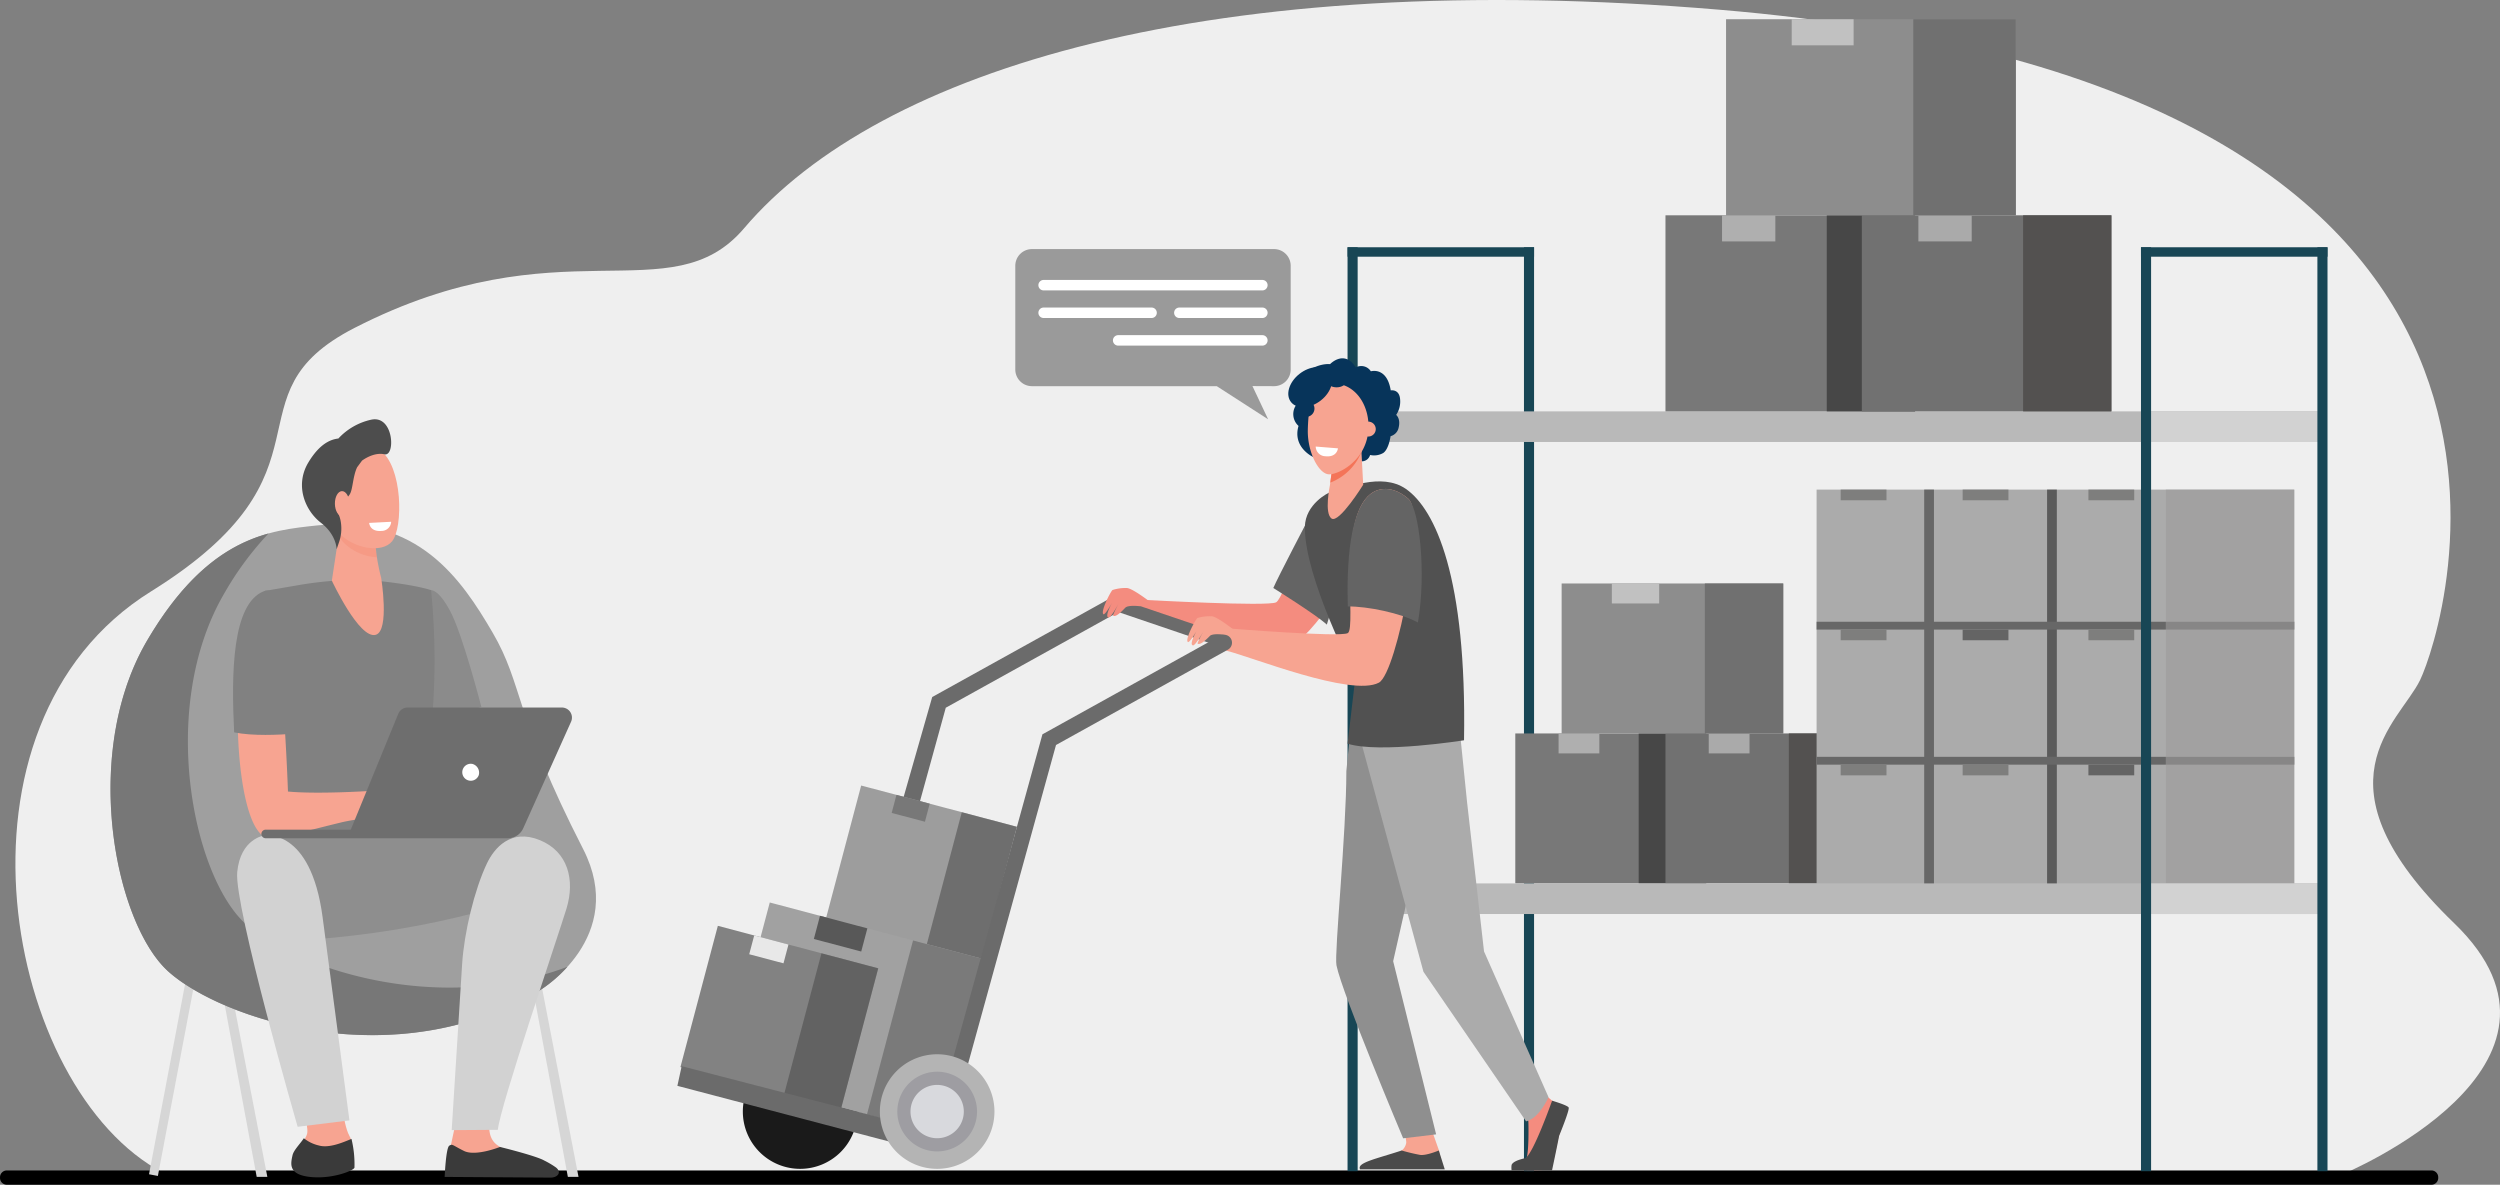 <svg xmlns="http://www.w3.org/2000/svg" width="560.89" height="265.8" viewBox="0 0 560.89 265.8">
  <rect x="0" y="0" width="560.89" height="265.8" fill="#808080" stroke="none"/>
  <g id="Smarter_use_of_storage_" data-name="Smarter use of storage " transform="translate(-86.853 -48.943)">
    <path id="Path_9876" data-name="Path 9876" d="M705.92,438.714l-488.36-.541c-35.575-18.585-51.071-100.4-2.794-130.452,43.644-27.168,16.03-43.945,45.684-59.135,46.231-23.682,70.923-2.98,87.387-22.351,30.39-35.756,105.24-58.575,218.81-49.032,203.12,17.069,162.567,139.284,157.218,150.374-4.657,9.659-25.016,23.069,7.634,54.571C764.583,414.07,707.4,438.146,705.92,438.714Z" transform="translate(-94.041 -126.082)" fill="#efefef"/>
    <g id="Group_7136" data-name="Group 7136" transform="translate(314.642 104.827)">
      <g id="Group_7134" data-name="Group 7134">
        <path id="Path_9877" data-name="Path 9877" d="M1343.49,500.359v23.279a3.738,3.738,0,0,0,3.739,3.739h41.464l11.519,7.431-3.516-7.451,4.839.02h0a3.738,3.738,0,0,0,3.739-3.739V500.359a3.74,3.74,0,0,0-3.739-3.739h-54.306A3.739,3.739,0,0,0,1343.49,500.359Z" transform="translate(-1343.49 -496.62)" fill="#9a9a9a"/>
      </g>
      <g id="Group_7135" data-name="Group 7135" transform="translate(5.18 6.923)">
        <path id="Path_9878" data-name="Path 9878" d="M1531.764,633.02h-32.35a1.173,1.173,0,0,0-1.174,1.173h0a1.173,1.173,0,0,0,1.174,1.174h32.35a1.173,1.173,0,0,0,1.174-1.174h0A1.173,1.173,0,0,0,1531.764,633.02Z" transform="translate(-1481.513 -620.633)" fill="#fff"/>
        <path id="Path_9879" data-name="Path 9879" d="M1405.473,589.27h-24.219a1.173,1.173,0,0,0-1.174,1.174h0a1.173,1.173,0,0,0,1.174,1.174h24.219a1.173,1.173,0,0,0,1.174-1.174h0A1.174,1.174,0,0,0,1405.473,589.27Z" transform="translate(-1380.08 -583.077)" fill="#fff"/>
        <path id="Path_9880" data-name="Path 9880" d="M1614.989,589.27h-18.626a1.173,1.173,0,0,0-1.173,1.174h0a1.173,1.173,0,0,0,1.173,1.174h18.626a1.173,1.173,0,0,0,1.174-1.174h0A1.173,1.173,0,0,0,1614.989,589.27Z" transform="translate(-1564.738 -583.077)" fill="#fff"/>
        <path id="Path_9881" data-name="Path 9881" d="M1430.331,545.52h-49.078a1.173,1.173,0,0,0-1.173,1.174h0a1.173,1.173,0,0,0,1.173,1.174h49.078a1.173,1.173,0,0,0,1.173-1.174h0A1.173,1.173,0,0,0,1430.331,545.52Z" transform="translate(-1380.08 -545.52)" fill="#fff"/>
      </g>
    </g>
    <path id="Path_9882" data-name="Path 9882" d="M272.6,1829.413H816.754a1.527,1.527,0,0,0,1.436-1.6h0a1.527,1.527,0,0,0-1.436-1.6H272.6a1.527,1.527,0,0,0-1.436,1.6h0A1.526,1.526,0,0,0,272.6,1829.413Z" transform="translate(-184.307 -1514.67)"/>
    <g id="Group_7147" data-name="Group 7147" transform="translate(388.89 53.259)">
      <rect id="Rectangle_835" data-name="Rectangle 835" width="2.266" height="207.289" transform="translate(39.873 51.16)" fill="#184655"/>
      <g id="Group_7139" data-name="Group 7139" transform="translate(37.93 160.237)">
        <rect id="Rectangle_836" data-name="Rectangle 836" width="42.83" height="33.645" transform="translate(42.83 33.645) rotate(180)" fill="#787878"/>
        <rect id="Rectangle_837" data-name="Rectangle 837" width="15.153" height="33.645" transform="translate(42.83 33.645) rotate(180)" fill="#474747"/>
        <rect id="Rectangle_838" data-name="Rectangle 838" width="9.149" height="4.478" transform="translate(18.856 4.478) rotate(180)" fill="#afafaf"/>
      </g>
      <g id="Group_7140" data-name="Group 7140" transform="translate(71.621 160.237)">
        <rect id="Rectangle_839" data-name="Rectangle 839" width="42.83" height="33.645" transform="translate(42.83 33.645) rotate(180)" fill="#717171"/>
        <rect id="Rectangle_840" data-name="Rectangle 840" width="15.153" height="33.645" transform="translate(42.83 33.645) rotate(180)" fill="#535150"/>
        <rect id="Rectangle_841" data-name="Rectangle 841" width="9.149" height="4.478" transform="translate(18.856 4.478) rotate(180)" fill="#aaa"/>
      </g>
      <g id="Group_7141" data-name="Group 7141" transform="translate(48.325 126.592)">
        <rect id="Rectangle_842" data-name="Rectangle 842" width="49.718" height="33.645" transform="translate(49.718 33.645) rotate(180)" fill="#8d8d8d"/>
        <rect id="Rectangle_843" data-name="Rectangle 843" width="17.59" height="33.645" transform="translate(49.717 33.645) rotate(180)" fill="#707070"/>
        <rect id="Rectangle_844" data-name="Rectangle 844" width="10.62" height="4.478" transform="translate(21.887 4.478) rotate(180)" fill="#c1c1c1"/>
      </g>
      <g id="Group_7142" data-name="Group 7142" transform="translate(105.526 105.53)">
        <rect id="Rectangle_845" data-name="Rectangle 845" width="107.171" height="88.495" transform="translate(107.171 88.495) rotate(180)" fill="#ababab"/>
        <rect id="Rectangle_846" data-name="Rectangle 846" width="2.189" height="88.495" transform="translate(53.9 88.495) rotate(180)" fill="#5b5b5b"/>
        <rect id="Rectangle_847" data-name="Rectangle 847" width="2.189" height="88.495" transform="translate(26.331 88.495) rotate(180)" fill="#676767"/>
        <rect id="Rectangle_848" data-name="Rectangle 848" width="1.76" height="107.171" transform="translate(107.172 29.646) rotate(90)" fill="#676767"/>
        <rect id="Rectangle_849" data-name="Rectangle 849" width="1.76" height="107.171" transform="translate(107.171 59.951) rotate(90)" fill="#676767"/>
        <rect id="Rectangle_850" data-name="Rectangle 850" width="28.825" height="88.495" transform="translate(107.17 88.495) rotate(180)" fill="#9d9c9c" opacity="0.6"/>
        <rect id="Rectangle_851" data-name="Rectangle 851" width="10.277" height="2.393" transform="translate(71.262 2.393) rotate(180)" fill="#7e7e7d"/>
        <rect id="Rectangle_852" data-name="Rectangle 852" width="10.277" height="2.393" transform="translate(43.044 2.393) rotate(180)" fill="#7e7e7d"/>
        <rect id="Rectangle_853" data-name="Rectangle 853" width="10.277" height="2.393" transform="translate(15.679 2.393) rotate(180)" fill="#7e7e7d"/>
        <rect id="Rectangle_854" data-name="Rectangle 854" width="10.277" height="2.393" transform="translate(71.262 33.8) rotate(180)" fill="#7e7e7d"/>
        <rect id="Rectangle_855" data-name="Rectangle 855" width="10.277" height="2.393" transform="translate(43.044 33.8) rotate(180)" fill="#646464"/>
        <rect id="Rectangle_856" data-name="Rectangle 856" width="10.277" height="2.393" transform="translate(15.679 33.8) rotate(180)" fill="#7e7e7d"/>
        <rect id="Rectangle_857" data-name="Rectangle 857" width="10.277" height="2.393" transform="translate(71.262 64.105) rotate(180)" fill="#646464"/>
        <rect id="Rectangle_858" data-name="Rectangle 858" width="10.277" height="2.393" transform="translate(43.044 64.105) rotate(180)" fill="#7e7e7d"/>
        <rect id="Rectangle_859" data-name="Rectangle 859" width="10.277" height="2.393" transform="translate(15.679 64.105) rotate(180)" fill="#7e7e7d"/>
      </g>
      <rect id="Rectangle_860" data-name="Rectangle 860" width="219.018" height="6.867" transform="translate(219.018 200.75) rotate(180)" fill="#b9b9b9"/>
      <rect id="Rectangle_861" data-name="Rectangle 861" width="39.58" height="6.867" transform="translate(219.017 200.75) rotate(180)" fill="#d2d2d2"/>
      <rect id="Rectangle_862" data-name="Rectangle 862" width="2.268" height="207.289" transform="translate(0.293 51.16)" fill="#184655"/>
      <rect id="Rectangle_863" data-name="Rectangle 863" width="41.846" height="2.118" transform="translate(42.14 53.277) rotate(180)" fill="#184655"/>
      <rect id="Rectangle_876" data-name="Rectangle 876" width="41.846" height="2.118" transform="translate(220.151 53.277) rotate(180)" fill="#184655"/>
      <rect id="Rectangle_877" data-name="Rectangle 877" width="219.018" height="6.867" transform="translate(219.018 94.846) rotate(180)" fill="#b9b9b9"/>
      <rect id="Rectangle_878" data-name="Rectangle 878" width="39.58" height="6.867" transform="translate(219.017 94.846) rotate(180)" fill="#d2d2d2"/>
      <rect id="Rectangle_879" data-name="Rectangle 879" width="2.268" height="207.289" transform="translate(217.884 51.16)" fill="#184655"/>
      <rect id="Rectangle_880" data-name="Rectangle 880" width="2.268" height="207.289" transform="translate(178.304 51.16)" fill="#184655"/>
      <g id="Group_7155" data-name="Group 7155" transform="translate(71.622 43.989)">
        <rect id="Rectangle_836-2" data-name="Rectangle 836" width="55.998" height="43.99" transform="translate(55.998 43.99) rotate(180)" fill="#787878"/>
        <rect id="Rectangle_837-2" data-name="Rectangle 837" width="19.812" height="43.99" transform="translate(55.999 43.99) rotate(180)" fill="#474747"/>
        <rect id="Rectangle_838-2" data-name="Rectangle 838" width="11.962" height="5.855" transform="translate(24.653 5.855) rotate(180)" fill="#afafaf"/>
      </g>
      <g id="Group_7156" data-name="Group 7156" transform="translate(115.673 43.989)">
        <rect id="Rectangle_839-2" data-name="Rectangle 839" width="55.998" height="43.99" transform="translate(55.998 43.99) rotate(180)" fill="#717171"/>
        <rect id="Rectangle_840-2" data-name="Rectangle 840" width="19.812" height="43.99" transform="translate(55.999 43.99) rotate(180)" fill="#535150"/>
        <rect id="Rectangle_841-2" data-name="Rectangle 841" width="11.962" height="5.855" transform="translate(24.653 5.855) rotate(180)" fill="#aaa"/>
      </g>
      <g id="Group_7157" data-name="Group 7157" transform="translate(85.214 0)">
        <rect id="Rectangle_842-2" data-name="Rectangle 842" width="65.004" height="43.99" transform="translate(65.004 43.99) rotate(180)" fill="#8d8d8d"/>
        <rect id="Rectangle_843-2" data-name="Rectangle 843" width="22.999" height="43.99" transform="translate(65.003 43.99) rotate(180)" fill="#707070"/>
        <rect id="Rectangle_844-2" data-name="Rectangle 844" width="13.885" height="5.855" transform="translate(28.616 5.855) rotate(180)" fill="#c1c1c1"/>
      </g>
    </g>
    <g id="Group_7154" data-name="Group 7154" transform="translate(238.827 129.337)">
      <path id="Path_9908" data-name="Path 9908" d="M1292.789,1228.6l-3.819-.961,27.909-97.586,39.876-22.117a1.787,1.787,0,0,1,2.43.7h0a1.786,1.786,0,0,1-.7,2.43l-38.564,21.388-24.832,90.018Z" transform="translate(-1259.706 -1054.065)" fill="#6b6b6b"/>
      <g id="Group_7148" data-name="Group 7148" transform="translate(14.687 156.136)">
        <path id="Path_9909" data-name="Path 9909" d="M1233.037,1694.589a12.854,12.854,0,1,1-12.853-12.859A12.857,12.857,0,0,1,1233.037,1694.589Z" transform="translate(-1207.33 -1681.73)" fill="#1a1a1a"/>
      </g>
      <path id="Path_9910" data-name="Path 9910" d="M1739.52,992.052c2.03-1.121,7.334-20.913,15.664-25.761,0,0,3.31-2.282,7.742,1.359,4.358,3.644-13.968,30.315-18.057,32.586-6.1,3.389-29.835-3.582-35.329-4.774l.6-3.948S1737.722,993.047,1739.52,992.052Z" transform="translate(-1605.185 -937.315)" fill="#f48c7f"/>
      <path id="Path_9911" data-name="Path 9911" d="M1882.159,1004.83s-7.315,13.968-8.269,16.251c0,0,9.711,6.056,12.009,8.215,0,0,3.562-11.65,3.562-12.234S1882.159,1004.83,1882.159,1004.83Z" transform="translate(-1740.191 -969.552)" fill="#646464"/>
      <path id="Path_9912" data-name="Path 9912" d="M1706.929,1114.134l-1.873-.314-.466.506.007.375,1.368.882s2.167-.857,2.166-.934A8.376,8.376,0,0,0,1706.929,1114.134Z" transform="translate(-1601.119 -1059.082)" fill="#f48c7f"/>
      <path id="Path_9913" data-name="Path 9913" d="M1813.274,1150.05l-1.867-.35-.477.5v.375l1.35.909s2.185-.815,2.185-.889A7.937,7.937,0,0,0,1813.274,1150.05Z" transform="translate(-1688.472 -1088.556)" fill="#f7a491"/>
      <path id="Path_9914" data-name="Path 9914" d="M1688.529,1116.175l-24.6-8.345-2.41,2.186,25.182,8.558Z" transform="translate(-1565.739 -1054.162)" fill="#6b6b6b"/>
      <path id="Path_9915" data-name="Path 9915" d="M2178.413,1728.225s1.887,1.846,1.93,2.523.168,7.936-.6,8.615-3.033,1.159-2.3,1.921c.55.577,4.78.453,7.581.3.818-.045,1.845-6.592,2.168-7.554.471-1.4,1.616-4.546,1.187-5.519a8.167,8.167,0,0,0-2.612-2.36,12.856,12.856,0,0,1-2.892-3.089Z" transform="translate(-1989.422 -1559.544)" fill="#f48c7f"/>
      <path id="Path_9916" data-name="Path 9916" d="M2040.03,1775.593s1.689,4.783,1.691,4.8c.125.759.619,2.63.619,3.319,0,2.589-11.637-2.2-9.031-3.344a2.77,2.77,0,0,0,1.055-1.814,6.078,6.078,0,0,0-.98-3.06Z" transform="translate(-1870.833 -1602.613)" fill="#f7a491"/>
      <g id="Group_7149" data-name="Group 7149" transform="translate(147.803 81.459)">
        <path id="Path_9917" data-name="Path 9917" d="M1956.016,1277.19s-.848,8.575-.848,8.7c0,13.871-2.742,40.967-2.221,43.576,1.271,6.362,14.963,38.811,14.963,38.811l7.4-.887-9.641-38.852,3.548-15.637,5.02-30.912Z" transform="translate(-1952.881 -1274.742)" fill="#8f8f8f"/>
        <path id="Path_9918" data-name="Path 9918" d="M2006.657,1263.48l1.85,18.162,3.8,33.449,14.468,32.692s-2.035,4.756-5.037,5.424l-23.025-33.565L1984.84,1268.5l.072-1.344Z" transform="translate(-1979.134 -1263.48)" fill="#ababab"/>
      </g>
      <path id="Path_9919" data-name="Path 9919" d="M2182.179,1740.1s-4.348,12.279-6.051,12.871c-.451.157-2.621.557-3.03,1.518a4.178,4.178,0,0,0,0,1.257h9.063s1.147-5.41,1.6-7.787c0,0,2.4-5.808,2.132-6.335S2182.179,1740.1,2182.179,1740.1Z" transform="translate(-1985.931 -1573.542)" fill="#4a4a4a"/>
      <path id="Path_9920" data-name="Path 9920" d="M2001.5,1806.873l-1.333-4.223s-2.8,1.187-4.2.989a42.376,42.376,0,0,1-4.131-.989c-5.587,1.844-10.163,2.739-9.331,4.223h19Z" transform="translate(-1829.335 -1624.924)" fill="#4a4a4a"/>
      <path id="Path_9921" data-name="Path 9921" d="M1923.139,1020.715l1.782-15.143s-11.537-22.165-11.361-33.534c.105-5.04,5.215-7.677,5.887-7.822,3.348-.72,11.2-4.492,16.791-.653,6.586,4.614,13.664,19.744,13.028,56.39C1949.268,1019.954,1930.237,1022.966,1923.139,1020.715Z" transform="translate(-1772.777 -934.258)" fill="#515151"/>
      <path id="Path_9922" data-name="Path 9922" d="M1841.876,1003.716c2.052-1.08-2.591-27.012,5.831-31.694,0,0,3.355-2.216,7.713,1.51,4.285,3.73-2.437,39.114-6.569,41.3-6.169,3.267-28.8-5.885-34.272-7.185l.859-4.962S1840.058,1004.674,1841.876,1003.716Z" transform="translate(-1691.47 -942.065)" fill="#f7a491"/>
      <path id="Path_9923" data-name="Path 9923" d="M1967.267,997.741c-.214-8.993.2-22.581,5.831-25.709,0,0,3.355-2.216,7.713,1.51,2.494,2.171,4.137,16.544,2.193,27.8C1979.233,999.247,1971.679,997.691,1967.267,997.741Z" transform="translate(-1816.861 -942.073)" fill="#646464"/>
      <path id="Path_9924" data-name="Path 9924" d="M1776.15,1134.347s-3.71-2.957-4.855-2.957a9.552,9.552,0,0,0-3.189.382c-.377.245-2.812,4.721-2.166,5.376.393.4,2.432-3.257,2.432-3.257s-2.33,3.765-1.287,4.032c.579.148,2.637-3.642,2.637-3.642s-1.778,3.137-1.573,3.256c.557.327,1.652-.626,2.739-1.732.669-.682,3.362-.268,3.362-.268Z" transform="translate(-1651.426 -1073.515)" fill="#f7a491"/>
      <path id="Path_9925" data-name="Path 9925" d="M1907.068,808.552s3.2-3.378,5.782.732a2.561,2.561,0,0,1,3.378.871s3.587-1.08,4.458,4.283c0,0,1.846-.348,2.089,1.846a5.422,5.422,0,0,1-.871,3.657s1.037.778.566,2.794a2.494,2.494,0,0,1-1.819,1.977s-.384,2.891-1.637,3.762a4.087,4.087,0,0,1-2.96.453,1.934,1.934,0,0,1-1.916,1.428c-1.462-.139-3.275-1.532-4.91-.905s-5.885-.036-5.885-.036-4.77-2.125-3.344-7a3.567,3.567,0,0,1-.314-4.98s-1.6-4.249,1.567-6.756S1907.068,808.552,1907.068,808.552Z" transform="translate(-1760.64 -807.246)" fill="#07345a"/>
      <path id="Path_9926" data-name="Path 9926" d="M1943.324,911.829l-.58,4.3s-1.3,6.2.371,7.394,7.108-7.572,7.108-7.572l-.575-10.9Z" transform="translate(-1796.356 -887.587)" fill="#f7a491"/>
      <path id="Path_9927" data-name="Path 9927" d="M1952.454,908.593a12.368,12.368,0,0,1-7,6.892l.491-3.648,6.326-6.778Z" transform="translate(-1798.974 -887.596)" fill="#f47458"/>
      <path id="Path_9928" data-name="Path 9928" d="M1925.231,839.47a5.75,5.75,0,0,0-7.526,4.582,43.322,43.322,0,0,0-.466,5.521c-.091,5.026,2.51,9.916,4.792,9.916s8.59-3.253,8.818-10.388C1930.989,844.7,1928.791,840.7,1925.231,839.47Z" transform="translate(-1775.798 -833.462)" fill="#f7a491"/>
      <path id="Path_9929" data-name="Path 9929" d="M1984.06,888.777a1.674,1.674,0,1,0,1.641-2.007A1.852,1.852,0,0,0,1984.06,888.777Z" transform="translate(-1830.69 -872.571)" fill="#f7a491"/>
      <path id="Path_9930" data-name="Path 9930" d="M1895.195,819.835c-2.357,1.868-3.183,4.7-1.844,6.338s4.333,1.443,6.692-.425,3.184-4.7,1.845-6.338S1897.551,817.967,1895.195,819.835Z" transform="translate(-1755.65 -816.326)" fill="#07345a"/>
      <path id="Path_9931" data-name="Path 9931" d="M1941.15,828.709c0,.813.98,1.47,2.189,1.47s2.189-.657,2.189-1.47-.98-1.469-2.189-1.469S1941.15,827.9,1941.15,828.709Z" transform="translate(-1795.442 -823.67)" fill="#07345a"/>
      <path id="Path_9932" data-name="Path 9932" d="M1904.67,861.759a1.869,1.869,0,1,0,1.869-1.889A1.88,1.88,0,0,0,1904.67,861.759Z" transform="translate(-1765.475 -850.474)" fill="#07345a"/>
      <g id="Group_7150" data-name="Group 7150" transform="translate(33.168 95.842)">
        <rect id="Rectangle_881" data-name="Rectangle 881" width="36.143" height="31.492" transform="translate(34.94 39.7) rotate(-165.162)" fill="#9d9d9d"/>
        <rect id="Rectangle_882" data-name="Rectangle 882" width="12.788" height="31.492" transform="translate(34.938 39.701) rotate(-165.162)" fill="#414141" opacity="0.5"/>
        <rect id="Rectangle_883" data-name="Rectangle 883" width="7.72" height="4.192" transform="translate(22.373 8.128) rotate(-165.162)" fill="#787878"/>
      </g>
      <g id="Group_7151" data-name="Group 7151" transform="translate(10.371 122.082)">
        <rect id="Rectangle_884" data-name="Rectangle 884" width="51.462" height="40.426" transform="translate(49.749 52.26) rotate(-165.162)" fill="#a1a1a1"/>
        <rect id="Rectangle_885" data-name="Rectangle 885" width="18.206" height="40.426" transform="translate(49.747 52.259) rotate(-165.162)" fill="#7a7a7a"/>
        <rect id="Rectangle_886" data-name="Rectangle 886" width="10.993" height="5.381" transform="translate(30.875 11.006) rotate(-165.162)" fill="#585858"/>
      </g>
      <g id="Group_7152" data-name="Group 7152" transform="translate(0.682 127.318)">
        <rect id="Rectangle_887" data-name="Rectangle 887" width="37.227" height="32.781" transform="translate(35.987 41.223) rotate(-165.162)" fill="#828282"/>
        <rect id="Rectangle_888" data-name="Rectangle 888" width="13.171" height="32.781" transform="translate(35.982 41.224) rotate(-165.162)" fill="#434343" opacity="0.5"/>
        <rect id="Rectangle_889" data-name="Rectangle 889" width="7.952" height="4.364" transform="translate(23.123 8.415) rotate(-165.162)" fill="#e8e8e8"/>
      </g>
      <path id="Path_9933" data-name="Path 9933" d="M1669.929,1098.72s-3.769-2.883-4.912-2.86a9.532,9.532,0,0,0-3.18.445c-.371.252-2.719,4.774-2.061,5.419.4.391,2.368-3.3,2.368-3.3s-2.255,3.81-1.207,4.057c.582.136,2.564-3.694,2.564-3.694s-1.716,3.171-1.509,3.287c.562.316,1.639-.659,2.7-1.786.657-.694,3.355-.334,3.355-.334Z" transform="translate(-1564.211 -1044.328)" fill="#f48c7f"/>
      <path id="Path_9934" data-name="Path 9934" d="M1126.031,1696.69l-.961,4.415,60.674,15.958,1.032-4.639Z" transform="translate(-1125.07 -1537.883)" fill="#6b6b6b"/>
      <path id="Path_9935" data-name="Path 9935" d="M1438.82,1273.874l-3.46-.9,26.5-96.063,39.876-22.117a1.787,1.787,0,0,1,1.734,3.126l-38.565,21.388Z" transform="translate(-1379.958 -1092.558)" fill="#6b6b6b"/>
      <g id="Group_7153" data-name="Group 7153" transform="translate(45.431 156.136)">
        <path id="Path_9936" data-name="Path 9936" d="M1405.227,1694.589a12.854,12.854,0,1,1-12.854-12.859A12.857,12.857,0,0,1,1405.227,1694.589Z" transform="translate(-1379.52 -1681.73)" fill="#b4b4b4"/>
        <path id="Path_9937" data-name="Path 9937" d="M1419.3,1712.12a8.943,8.943,0,1,1-8.465-8.465A8.946,8.946,0,0,1,1419.3,1712.12Z" transform="translate(-1397.513 -1699.731)" fill="#9e9da2"/>
        <path id="Path_9938" data-name="Path 9938" d="M1429.959,1725.833a5.981,5.981,0,1,1-5.578-5.58A5.984,5.984,0,0,1,1429.959,1725.833Z" transform="translate(-1411.139 -1713.365)" fill="#d8d9dd"/>
      </g>
      <path id="Path_9939" data-name="Path 9939" d="M1932.168,918.5l-4.988-.4a2.215,2.215,0,0,0,2.156,2.175C1932.006,920.566,1932.168,918.5,1932.168,918.5Z" transform="translate(-1783.966 -898.307)" fill="#fff"/>
    </g>
    <g id="Group_7078" data-name="Group 7078" transform="translate(111.648 143.013)">
      <rect id="Rectangle_814" data-name="Rectangle 814" width="2.024" height="46.367" transform="translate(17.276 123.829) rotate(10.737)" fill="#d6d6d6"/>
      <path id="Path_9660" data-name="Path 9660" d="M1330.128,1796.248h2.392l-8.915-46.147-1.985.378Z" transform="translate(-1227.521 -1626.282)" fill="#d6d6d6"/>
      <path id="Path_9661" data-name="Path 9661" d="M1549.888,1796.248h2.389l-8.911-46.147-1.986.378Z" transform="translate(-1517.093 -1626.282)" fill="#d6d6d6"/>
      <path id="Path_9662" data-name="Path 9662" d="M1372.641,1796.692l-1.941.025,8.546-45.966,1.985.378Z" transform="translate(-1291.824 -1626.725)" fill="#184655"/>
      <path id="Path_9663" data-name="Path 9663" d="M1355.673,1434.72c-10.614,1.137-24.35,2.335-38.141,25.739-15.072,25.577-7.139,63.782,4.759,74.4s50.747,23.725,83.409,4.1c0,0,19.722-11.894,9.6-31.632-15.573-30.374-13.375-36.709-20.338-48.612S1378.2,1432.309,1355.673,1434.72Z" transform="translate(-1309.265 -1410.913)" fill="#9f9f9f"/>
      <path id="Path_9664" data-name="Path 9664" d="M1337.706,1464.918c9.414-15.973,18.8-21.6,27.185-23.928a70.172,70.172,0,0,0-9.823,13.263c-15.071,25.578-7.139,63.782,4.758,74.4,10.551,9.416,42.3,20.786,72.128,9.553a30.364,30.364,0,0,1-6.08,5.214c-32.662,19.623-71.512,6.515-83.409-4.1S1322.635,1490.5,1337.706,1464.918Z" transform="translate(-1329.44 -1415.372)" fill="#777"/>
      <path id="Path_9665" data-name="Path 9665" d="M1395.778,1557.66l2.729,8.187-8.317-3.272Z" transform="translate(-1315.292 -1494.977)" fill="#f79c8d"/>
      <path id="Path_9666" data-name="Path 9666" d="M1395.562,1480.99c.556.022,2.075.531,4.3,4.711,2.837,5.343,6.982,21.482,6.982,21.482l-12.374,4.594-1.589-3.368-2.618-25.933S1395.407,1480.983,1395.562,1480.99Z" transform="translate(-1323.648 -1442.664)" fill="#8b8b8b"/>
      <path id="Path_9667" data-name="Path 9667" d="M1445.234,1473.67c3.539,0,12.294,1.032,16.357,2.329,0,0,2.986,25.571-2.687,45-1.271,4.35,1.052,18.032,1.052,18.032l-36.668-.483s4.343-33.074,2.707-38.418-1.674-23.96-1.674-23.96.251-.038,8.237-1.414A83.479,83.479,0,0,1,1445.234,1473.67Z" transform="translate(-1389.677 -1437.67)" fill="#818181"/>
      <path id="Path_9668" data-name="Path 9668" d="M1491.855,1828.8s.81,9.331,2.3,11.913-.08,6.976-.156,7.58-3.138,1.465-8.005.947-4.788-1.636-4.4-3.443,2.984-4.134,3.139-5.858-1.49-7.923-1.49-7.923Z" transform="translate(-1440.571 -1679.979)" fill="#f7a491"/>
      <path id="Path_9669" data-name="Path 9669" d="M1372.485,1653.94s25.31-1.4,30.962,2.011-1.023,10.417-1.023,10.417-20.605,8.93-55.1,10.913c-8.167.47-8.873-21.228-7.345-23.023S1372.485,1653.94,1372.485,1653.94Z" transform="translate(-1306.346 -1560.279)" fill="#8e8e8e"/>
      <path id="Path_9670" data-name="Path 9670" d="M1484.028,1876.769c-5.013-.531-4.39-2.986-3.987-4.848.254-1.166,1.69-2.542,2.548-3.841a8.316,8.316,0,0,0,3.351,1.624c2.259.664,5.359-.651,7.332-1.478a24.045,24.045,0,0,1,.67,6.443C1493.863,1875.292,1489.038,1877.3,1484.028,1876.769Z" transform="translate(-1439.212 -1706.781)" fill="#3a3a3a"/>
      <path id="Path_9671" data-name="Path 9671" d="M1502.594,1672.517c1.01,7.628,6.017,45.592,6.017,45.592l-11.618,1.436s-14.286-49.553-13.555-57.133,6.081-8.218,6.081-8.218S1499.916,1652.332,1502.594,1672.517Z" transform="translate(-1455.011 -1560.813)" fill="#d2d2d2"/>
      <path id="Path_9672" data-name="Path 9672" d="M1415.994,1490.406c3.428-1.28,5.106,29.5,5.569,42.173,6.071.581,16.653,0,19.287-.194,1.239-.092,4.095-1.137,5.327-1.3a12.345,12.345,0,0,1,3.028-.143c.229.038,6.557,2.618,7.1,3.183.67.7,2.487,2.472,2.179,3.237s-3.491-2.132-3.491-2.132l-1.557-.87c1.938,1.887,5.633,4.371,5.1,5.273-.518.883-3.853-1.64-6.227-3.358,2.037,1.833,4.569,5.118,3.987,5.629-.524.461-3.4-3.339-6.481-4.435-1.14-.406-2.278.719-3.174.855a6.547,6.547,0,0,1-2.326.13l-3.332-.941c-1.134.1-1.162.772-2.31,1.013-1.331.283-3.513.578-5.207.991-9.759,2.376-13.013,3.479-16,3.479C1408.418,1543,1407.891,1493.434,1415.994,1490.406Z" transform="translate(-1381.751 -1449.063)" fill="#f7a491"/>
      <path id="Path_9673" data-name="Path 9673" d="M1521.3,1513.127c-.642-12.981-.55-28.977,6.751-31.706,2.881-1.077,7.958,5.4,7.046,31.969C1531.2,1513.712,1525.475,1513.968,1521.3,1513.127Z" transform="translate(-1493.561 -1442.883)" fill="#818181"/>
      <path id="Path_9674" data-name="Path 9674" d="M1354.894,1853.93s-1.013,3.241.8,5.382,9.359,4.244,10.347,5.4a3.234,3.234,0,0,1,.915,2.148l-21.17-.581.232-6.373.975-4.578Z" transform="translate(-1269.636 -1697.126)" fill="#f7a491"/>
      <path id="Path_9675" data-name="Path 9675" d="M1347.907,1873.189s-5.439,2.192-8.066.9-2.548-1.658-3.307-1.176-1.033,7-1.033,7l23.8.159c1.655-.038,2.494-1.255,1.147-2.294a19.157,19.157,0,0,0-2.6-1.538C1356,1875.169,1347.907,1873.189,1347.907,1873.189Z" transform="translate(-1260.534 -1709.936)" fill="#3a3a3a"/>
      <path id="Path_9676" data-name="Path 9676" d="M1335.529,1661.033c1.636-3.431,5.356-7.9,11.9-5.206,6.246,2.567,7.92,8.873,5.95,15.332s-14.941,44.428-15.4,49.649l-10.357.069s1.881-30.066,2.345-37.332C1330.424,1676.55,1332.7,1666.971,1335.529,1661.033Z" transform="translate(-1251.075 -1561.395)" fill="#d2d2d2"/>
      <path id="Path_9677" data-name="Path 9677" d="M1393.661,1563.91h-34.618a2.254,2.254,0,0,0-2.087,1.4l-10.658,26H1327.21a.966.966,0,0,0-.966.966h0a.965.965,0,0,0,.966.966h54.322a3.794,3.794,0,0,0,3.459-2.239l10.734-23.91A2.261,2.261,0,0,0,1393.661,1563.91Z" transform="translate(-1292.395 -1499.242)" fill="#6e6e6e"/>
      <path id="Path_9678" data-name="Path 9678" d="M1395.639,1606.156a1.905,1.905,0,1,1-1.43-2.484A2.036,2.036,0,0,1,1395.639,1606.156Z" transform="translate(-1313.011 -1526.349)" fill="#fff"/>
      <path id="Path_9679" data-name="Path 9679" d="M1460.836,1437.747l-1.693,11.164s6.185,13.292,9.88,12.139c3.1-.966,1.191-12.729,1.191-12.729s-1.69-6.315-1.182-9.476S1460.836,1437.747,1460.836,1437.747Z" transform="translate(-1409.485 -1412.708)" fill="#f7a491"/>
      <path id="Path_9680" data-name="Path 9680" d="M1472.343,1438.841c.506-3.161-8.193-1.1-8.193-1.1l-.14.925a5.15,5.15,0,0,0,.944,1.556,11.466,11.466,0,0,0,7.609,3.444A17.285,17.285,0,0,1,1472.343,1438.841Z" transform="translate(-1412.799 -1412.705)" fill="#f47458" opacity="0.2"/>
      <g id="Group_7077" data-name="Group 7077" transform="translate(42.953)">
        <path id="Path_9681" data-name="Path 9681" d="M1448.89,1381.958c-.244-.089-1.97,12.714,1.3,16.24s9.655,4.677,11.942,1.9c2.533-3.068,2.405-16.83-2.687-20.455S1448.89,1381.958,1448.89,1381.958Z" transform="translate(-1441.921 -1372.715)" fill="#f7a491"/>
        <path id="Path_9682" data-name="Path 9682" d="M1469.524,1360.43a14.132,14.132,0,0,0-7.418,4.231c-1.785.21-4.216,1.2-6.722,5.35-3.085,5.105-.807,10.76,2.782,13.536s3.54,5.979,3.54,5.979l.568-1.658a9.263,9.263,0,0,0,.452-3.9,7.6,7.6,0,0,0-.582-2.348c-.864-1.852,1.855-3.085,2.618-4.626.588-1.188.617-3.9,1.541-5.864l1.105-1.5s2.548-1.983,5.039-1.424S1474.576,1359.4,1469.524,1360.43Z" transform="translate(-1453.936 -1360.351)" fill="#4d4d4d"/>
        <path id="Path_9683" data-name="Path 9683" d="M1486.655,1413.883c.026,1.563-.683,2.839-1.585,2.855s-1.655-1.239-1.681-2.8.683-2.839,1.585-2.856S1486.629,1412.319,1486.655,1413.883Z" transform="translate(-1476 -1394.964)" fill="#f7a491"/>
      </g>
      <path id="Path_9684" data-name="Path 9684" d="M1453.941,1432.984l4.934-.254a2.159,2.159,0,0,1-2.182,2.055C1454.048,1435,1453.941,1432.984,1453.941,1432.984Z" transform="translate(-1395.912 -1409.736)" fill="#fff"/>
    </g>
  </g>
</svg>
